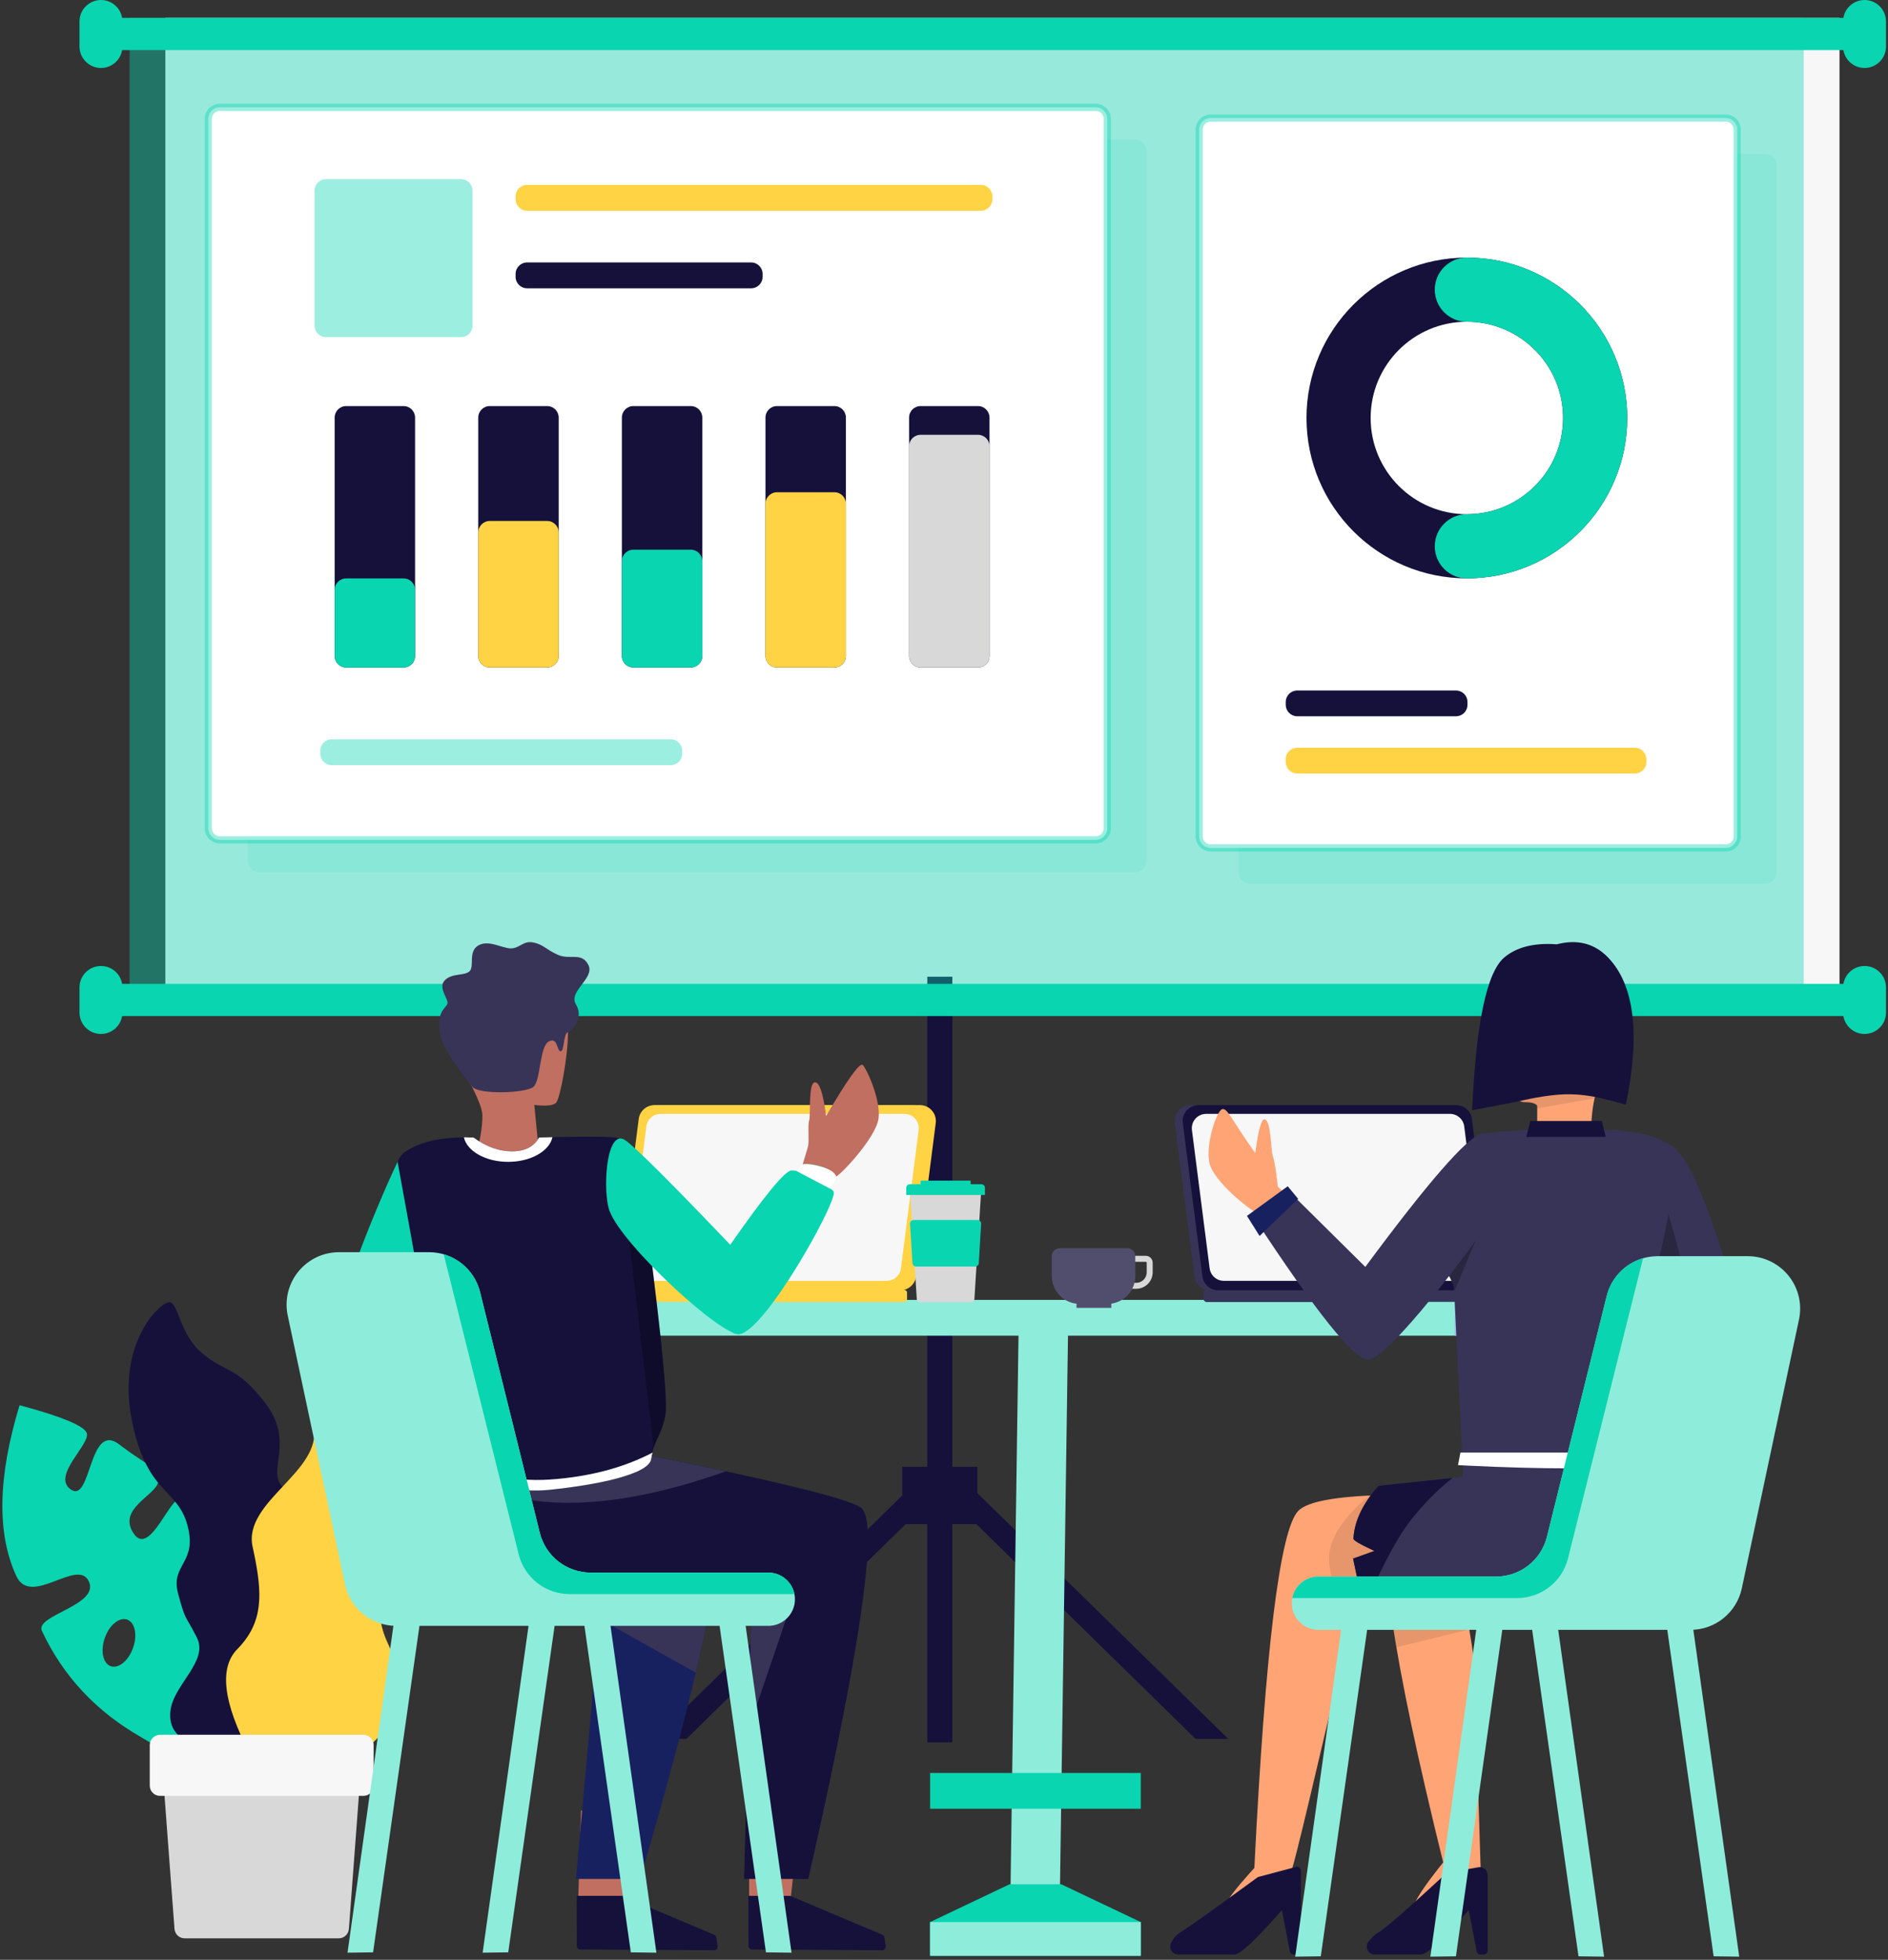 <?xml version="1.0" encoding="UTF-8"?>
<svg width="475px" height="493px" viewBox="0 0 475 493" version="1.1" xmlns="http://www.w3.org/2000/svg" xmlns:xlink="http://www.w3.org/1999/xlink">
    <rect x="0" y="0" width="475" height="493" fill="#333333" stroke="none"/>
    <!-- Generator: Sketch 63.1 (92452) - https://sketch.com -->
    <title>Meeting</title>
    <desc>Created with Sketch.</desc>
    <g id="Page-1" stroke="none" stroke-width="1" fill="none" fill-rule="evenodd">
        <g id="Meeting">
            <g id="Group-44" transform="translate(20, 0)">
                <polygon id="Rectangle" fill="#F7F7F7" fill-rule="nonzero" points="21.6 4.5 394.138 4.5 442.8 4.5 442.8 248.4 21.6 248.4"></polygon>
                <path d="M216.474,374.433 L280.806,437.433 L289.021,437.433 L219.126,368.967 L216.474,374.433 Z M217.021,374.433 L152.689,437.433 L144.474,437.433 L214.368,368.967 L217.021,374.433 Z" id="Shape" fill="#15113B" fill-rule="nonzero"></path>
                <polygon id="Rectangle" fill="#15113B" fill-rule="nonzero" points="213.3 245.7 219.6 245.7 219.6 438.3 213.3 438.3"></polygon>
                <polygon id="Rectangle" fill-opacity="0.402" fill="#09D5B0" fill-rule="nonzero" points="12.6 4.5 433.8 4.5 433.8 248.4 12.6 248.4"></polygon>
                <g id="Group-51" transform="translate(281.7, 29.7)">
                    <g id="Group-37">
                        <path d="M12.78,9 L142.38,9 C143.971,9 145.26,10.289 145.26,11.88 L145.26,189.72 C145.26,191.311 143.971,192.6 142.38,192.6 L12.78,192.6 C11.189,192.6 9.9,191.311 9.9,189.72 L9.9,11.88 C9.9,10.289 11.189,9 12.78,9 Z" id="Rectangle" fill-opacity="0.101" fill="#09D5B0" fill-rule="nonzero"></path>
                        <path d="M2.88,0 L132.48,0 C134.071,0 135.36,1.289 135.36,2.88 L135.36,180.72 C135.36,182.311 134.071,183.6 132.48,183.6 L2.88,183.6 C1.289,183.6 0,182.311 0,180.72 L0,2.88 C0,1.289 1.289,0 2.88,0 Z" id="Rectangle" stroke-opacity="0.402" stroke="#09D5B0" stroke-width="1.8" fill="#FFFFFF" fill-rule="nonzero"></path>
                        <g id="Group-4" transform="translate(27, 35.1)">
                            <path d="M40.346,80.691 C62.628,80.691 80.691,62.628 80.691,40.346 C80.691,18.063 62.628,0 40.346,0 C18.063,0 0,18.063 0,40.346 C0,62.628 18.063,80.691 40.346,80.691 Z M40.346,64.553 C26.976,64.553 16.138,53.715 16.138,40.346 C16.138,26.976 26.976,16.138 40.346,16.138 C53.715,16.138 64.553,26.976 64.553,40.346 C64.553,53.715 53.715,64.553 40.346,64.553 Z" id="Oval" fill="#15113B"></path>
                            <path d="M40.346,80.691 C62.628,80.691 80.691,62.628 80.691,40.346 C80.691,18.063 62.628,0 40.346,0 C35.889,0 32.276,3.613 32.276,8.069 C32.276,12.526 35.889,16.138 40.346,16.138 C53.715,16.138 64.553,26.976 64.553,40.346 C64.553,53.563 53.96,64.306 40.8,64.549 L40.346,64.553 C35.889,64.553 32.276,68.166 32.276,72.622 C32.276,77.079 35.889,80.691 40.346,80.691 Z" id="Path" fill="#09D5B0"></path>
                        </g>
                        <path d="M24.66,158.4 L109.62,158.4 C111.211,158.4 112.5,159.689 112.5,161.28 L112.5,162 C112.5,163.591 111.211,164.88 109.62,164.88 L24.66,164.88 C23.069,164.88 21.78,163.591 21.78,162 L21.78,161.28 C21.78,159.689 23.069,158.4 24.66,158.4 Z" id="Rectangle" fill="#FFD343"></path>
                        <path d="M24.66,144 L64.62,144 C66.211,144 67.5,145.289 67.5,146.88 L67.5,147.6 C67.5,149.191 66.211,150.48 64.62,150.48 L24.66,150.48 C23.069,150.48 21.78,149.191 21.78,147.6 L21.78,146.88 C21.78,145.289 23.069,144 24.66,144 Z" id="Rectangle" fill="#15113B"></path>
                    </g>
                </g>
                <g id="Group-51" transform="translate(32.4, 27)">
                    <g id="Group-37" transform="translate(29.627, 20.233)" fill-rule="nonzero">
                        <path d="M7.949,57.086 L22.401,57.086 C23.997,57.086 25.291,58.38 25.291,59.976 L25.291,119.953 C25.291,121.549 23.997,122.843 22.401,122.843 L7.949,122.843 C6.352,122.843 5.058,121.549 5.058,119.953 L5.058,59.976 C5.058,58.38 6.352,57.086 7.949,57.086 Z" id="Rectangle" fill="#FFE1F7"></path>
                        <path d="M44.079,57.086 L58.531,57.086 C60.128,57.086 61.422,58.38 61.422,59.976 L61.422,119.953 C61.422,121.549 60.128,122.843 58.531,122.843 L44.079,122.843 C42.483,122.843 41.189,121.549 41.189,119.953 L41.189,59.976 C41.189,58.38 42.483,57.086 44.079,57.086 Z" id="Rectangle" fill="#FFE1F7"></path>
                        <path d="M80.21,57.086 L94.662,57.086 C96.258,57.086 97.552,58.38 97.552,59.976 L97.552,119.953 C97.552,121.549 96.258,122.843 94.662,122.843 L80.21,122.843 C78.613,122.843 77.319,121.549 77.319,119.953 L77.319,59.976 C77.319,58.38 78.613,57.086 80.21,57.086 Z" id="Rectangle" fill="#FFE1F7"></path>
                        <path d="M116.34,57.086 L130.792,57.086 C132.388,57.086 133.683,58.38 133.683,59.976 L133.683,119.953 C133.683,121.549 132.388,122.843 130.792,122.843 L116.34,122.843 C114.744,122.843 113.449,121.549 113.449,119.953 L113.449,59.976 C113.449,58.38 114.744,57.086 116.34,57.086 Z" id="Rectangle" fill="#FFE1F7"></path>
                        <path d="M152.47,57.086 L166.922,57.086 C168.519,57.086 169.813,58.38 169.813,59.976 L169.813,119.953 C169.813,121.549 168.519,122.843 166.922,122.843 L152.47,122.843 C150.874,122.843 149.58,121.549 149.58,119.953 L149.58,59.976 C149.58,58.38 150.874,57.086 152.47,57.086 Z" id="Rectangle" fill="#FFE1F7"></path>
                        <path d="M7.949,100.443 L22.401,100.443 C23.997,100.443 25.291,101.737 25.291,103.333 L25.291,119.953 C25.291,121.549 23.997,122.843 22.401,122.843 L7.949,122.843 C6.352,122.843 5.058,121.549 5.058,119.953 L5.058,103.333 C5.058,101.737 6.352,100.443 7.949,100.443 Z" id="Rectangle" fill="#FC60D2"></path>
                        <path d="M44.079,85.99 L58.531,85.99 C60.128,85.99 61.422,87.284 61.422,88.881 L61.422,119.953 C61.422,121.549 60.128,122.843 58.531,122.843 L44.079,122.843 C42.483,122.843 41.189,121.549 41.189,119.953 L41.189,88.881 C41.189,87.284 42.483,85.99 44.079,85.99 Z" id="Rectangle" fill="#FC60D2"></path>
                        <path d="M80.21,93.216 L94.662,93.216 C96.258,93.216 97.552,94.511 97.552,96.107 L97.552,119.953 C97.552,121.549 96.258,122.843 94.662,122.843 L80.21,122.843 C78.613,122.843 77.319,121.549 77.319,119.953 L77.319,96.107 C77.319,94.511 78.613,93.216 80.21,93.216 Z" id="Rectangle" fill="#FC60D2"></path>
                        <path d="M116.34,78.764 L130.792,78.764 C132.388,78.764 133.683,80.058 133.683,81.655 L133.683,119.953 C133.683,121.549 132.388,122.843 130.792,122.843 L116.34,122.843 C114.744,122.843 113.449,121.549 113.449,119.953 L113.449,81.655 C113.449,80.058 114.744,78.764 116.34,78.764 Z" id="Rectangle" fill="#FC60D2"></path>
                        <path d="M152.47,64.312 L166.922,64.312 C168.519,64.312 169.813,65.606 169.813,67.203 L169.813,119.953 C169.813,121.549 168.519,122.843 166.922,122.843 L152.47,122.843 C150.874,122.843 149.58,121.549 149.58,119.953 L149.58,67.203 C149.58,65.606 150.874,64.312 152.47,64.312 Z" id="Rectangle" fill="#FC60D2"></path>
                        <path d="M53.473,1.445 L167.645,1.445 C169.241,1.445 170.536,2.739 170.536,4.336 L170.536,5.058 C170.536,6.655 169.241,7.949 167.645,7.949 L53.473,7.949 C51.877,7.949 50.583,6.655 50.583,5.058 L50.583,4.336 C50.583,2.739 51.877,1.445 53.473,1.445 Z" id="Rectangle" fill="#FC60D2"></path>
                        <path d="M53.473,20.956 L109.836,20.956 C111.433,20.956 112.727,22.25 112.727,23.846 L112.727,24.569 C112.727,26.165 111.433,27.459 109.836,27.459 L53.473,27.459 C51.877,27.459 50.583,26.165 50.583,24.569 L50.583,23.846 C50.583,22.25 51.877,20.956 53.473,20.956 Z" id="Rectangle" fill="#FFE1F7"></path>
                        <path d="M4.336,140.909 L89.603,140.909 C91.2,140.909 92.494,142.203 92.494,143.799 L92.494,144.522 C92.494,146.118 91.2,147.412 89.603,147.412 L4.336,147.412 C2.739,147.412 1.445,146.118 1.445,144.522 L1.445,143.799 C1.445,142.203 2.739,140.909 4.336,140.909 Z" id="Rectangle" fill="#FFE1F7"></path>
                        <path d="M2.89,0 L36.853,0 C38.449,0 39.743,1.294 39.743,2.89 L39.743,36.853 C39.743,38.449 38.449,39.743 36.853,39.743 L2.89,39.743 C1.294,39.743 0,38.449 0,36.853 L0,2.89 C0,1.294 1.294,0 2.89,0 Z" id="Rectangle" fill="#FFE1F7"></path>
                    </g>
                    <g id="Group-37">
                        <path d="M12.826,8.129 L233.222,8.129 C234.818,8.129 236.112,9.423 236.112,11.02 L236.112,189.504 C236.112,191.1 234.818,192.394 233.222,192.394 L12.826,192.394 C11.23,192.394 9.936,191.1 9.936,189.504 L9.936,11.02 C9.936,9.423 11.23,8.129 12.826,8.129 Z" id="Rectangle" fill-opacity="0.101" fill="#09D5B0" fill-rule="nonzero"></path>
                        <path d="M2.89,0 L223.286,0 C224.882,0 226.176,1.294 226.176,2.89 L226.176,181.375 C226.176,182.971 224.882,184.265 223.286,184.265 L2.89,184.265 C1.294,184.265 0,182.971 0,181.375 L0,2.89 C0,1.294 1.294,0 2.89,0 Z" id="Rectangle" stroke-opacity="0.402" stroke="#09D5B0" stroke-width="1.8" fill="#FFFFFF" fill-rule="nonzero"></path>
                        <g id="Group-11" transform="translate(31.795, 75.151)">
                            <path d="M2.89,7.10542736e-15 L17.343,7.10542736e-15 C18.939,7.10542736e-15 20.233,1.294 20.233,2.89 L20.233,62.867 C20.233,64.463 18.939,65.757 17.343,65.757 L2.89,65.757 C1.294,65.757 1.08357767e-13,64.463 1.08357767e-13,62.867 L1.08357767e-13,2.89 C1.08357767e-13,1.294 1.294,7.10542736e-15 2.89,7.10542736e-15 Z" id="Rectangle" fill="#15113B"></path>
                            <path d="M39.021,7.10542736e-15 L53.473,7.10542736e-15 C55.069,7.10542736e-15 56.363,1.294 56.363,2.89 L56.363,62.867 C56.363,64.463 55.069,65.757 53.473,65.757 L39.021,65.757 C37.424,65.757 36.13,64.463 36.13,62.867 L36.13,2.89 C36.13,1.294 37.424,7.10542736e-15 39.021,7.10542736e-15 Z" id="Rectangle" fill="#15113B"></path>
                            <path d="M75.151,7.10542736e-15 L89.603,7.10542736e-15 C91.2,7.10542736e-15 92.494,1.294 92.494,2.89 L92.494,62.867 C92.494,64.463 91.2,65.757 89.603,65.757 L75.151,65.757 C73.555,65.757 72.261,64.463 72.261,62.867 L72.261,2.89 C72.261,1.294 73.555,7.10542736e-15 75.151,7.10542736e-15 Z" id="Rectangle" fill="#15113B"></path>
                            <path d="M111.282,7.10542736e-15 L125.734,7.10542736e-15 C127.33,7.10542736e-15 128.624,1.294 128.624,2.89 L128.624,62.867 C128.624,64.463 127.33,65.757 125.734,65.757 L111.282,65.757 C109.685,65.757 108.391,64.463 108.391,62.867 L108.391,2.89 C108.391,1.294 109.685,7.10542736e-15 111.282,7.10542736e-15 Z" id="Rectangle" fill="#15113B"></path>
                            <path d="M147.412,7.10542736e-15 L161.864,7.10542736e-15 C163.461,7.10542736e-15 164.755,1.294 164.755,2.89 L164.755,62.867 C164.755,64.463 163.461,65.757 161.864,65.757 L147.412,65.757 C145.816,65.757 144.522,64.463 144.522,62.867 L144.522,2.89 C144.522,1.294 145.816,7.10542736e-15 147.412,7.10542736e-15 Z" id="Rectangle" fill="#15113B"></path>
                            <path d="M2.89,43.356 L17.343,43.356 C18.939,43.356 20.233,44.651 20.233,46.247 L20.233,62.867 C20.233,64.463 18.939,65.757 17.343,65.757 L2.89,65.757 C1.294,65.757 1.08357767e-13,64.463 1.08357767e-13,62.867 L1.08357767e-13,46.247 C1.08357767e-13,44.651 1.294,43.356 2.89,43.356 Z" id="Rectangle" fill="#09D5B0"></path>
                            <path d="M39.021,28.904 L53.473,28.904 C55.069,28.904 56.363,30.198 56.363,31.795 L56.363,62.867 C56.363,64.463 55.069,65.757 53.473,65.757 L39.021,65.757 C37.424,65.757 36.13,64.463 36.13,62.867 L36.13,31.795 C36.13,30.198 37.424,28.904 39.021,28.904 Z" id="Rectangle" fill="#FFD343" fill-rule="nonzero"></path>
                            <path d="M75.151,36.13 L89.603,36.13 C91.2,36.13 92.494,37.424 92.494,39.021 L92.494,62.867 C92.494,64.463 91.2,65.757 89.603,65.757 L75.151,65.757 C73.555,65.757 72.261,64.463 72.261,62.867 L72.261,39.021 C72.261,37.424 73.555,36.13 75.151,36.13 Z" id="Rectangle" fill="#09D5B0"></path>
                            <path d="M111.282,21.678 L125.734,21.678 C127.33,21.678 128.624,22.972 128.624,24.569 L128.624,62.867 C128.624,64.463 127.33,65.757 125.734,65.757 L111.282,65.757 C109.685,65.757 108.391,64.463 108.391,62.867 L108.391,24.569 C108.391,22.972 109.685,21.678 111.282,21.678 Z" id="Rectangle" fill="#FFD343" fill-rule="nonzero"></path>
                            <path d="M147.412,7.226 L161.864,7.226 C163.461,7.226 164.755,8.52 164.755,10.117 L164.755,62.867 C164.755,64.463 163.461,65.757 161.864,65.757 L147.412,65.757 C145.816,65.757 144.522,64.463 144.522,62.867 L144.522,10.117 C144.522,8.52 145.816,7.226 147.412,7.226 Z" id="Rectangle" fill="#D8D8D8" fill-rule="nonzero"></path>
                        </g>
                        <path d="M80.21,19.51 L194.382,19.51 C195.978,19.51 197.272,20.805 197.272,22.401 L197.272,23.123 C197.272,24.72 195.978,26.014 194.382,26.014 L80.21,26.014 C78.613,26.014 77.319,24.72 77.319,23.123 L77.319,22.401 C77.319,20.805 78.613,19.51 80.21,19.51 Z" id="Rectangle" fill="#FFD343"></path>
                        <path d="M80.21,39.021 L136.573,39.021 C138.169,39.021 139.463,40.315 139.463,41.911 L139.463,42.634 C139.463,44.23 138.169,45.524 136.573,45.524 L80.21,45.524 C78.613,45.524 77.319,44.23 77.319,42.634 L77.319,41.911 C77.319,40.315 78.613,39.021 80.21,39.021 Z" id="Rectangle" fill="#15113B"></path>
                        <path d="M31.072,158.974 L116.34,158.974 C117.936,158.974 119.23,160.268 119.23,161.864 L119.23,162.587 C119.23,164.183 117.936,165.477 116.34,165.477 L31.072,165.477 C29.476,165.477 28.182,164.183 28.182,162.587 L28.182,161.864 C28.182,160.268 29.476,158.974 31.072,158.974 Z" id="Rectangle" fill-opacity="0.402" fill="#09D5B0" fill-rule="nonzero"></path>
                        <path d="M29.627,18.065 L63.59,18.065 C65.186,18.065 66.48,19.359 66.48,20.956 L66.48,54.918 C66.48,56.515 65.186,57.809 63.59,57.809 L29.627,57.809 C28.031,57.809 26.737,56.515 26.737,54.918 L26.737,20.956 C26.737,19.359 28.031,18.065 29.627,18.065 Z" id="Rectangle" fill-opacity="0.402" fill="#09D5B0" fill-rule="nonzero"></path>
                    </g>
                </g>
                <polygon id="Rectangle" fill="#15113B" fill-rule="nonzero" points="207 369 225.9 369 225.9 383.4 207 383.4"></polygon>
                <path d="M9.9,4.5 L443.7,4.5 C445.688,4.5 447.3,6.112 447.3,8.1 L447.3,9 C447.3,10.988 445.688,12.6 443.7,12.6 L9.9,12.6 C7.912,12.6 6.3,10.988 6.3,9 L6.3,8.1 C6.3,6.112 7.912,4.5 9.9,4.5 Z" id="Rectangle" fill="#09D5B0" fill-rule="nonzero"></path>
                <path d="M5.4,0 C8.382,0 10.8,2.418 10.8,5.4 L10.8,11.7 C10.8,14.682 8.382,17.1 5.4,17.1 C2.418,17.1 0,14.682 0,11.7 L0,5.4 C0,2.418 2.418,0 5.4,0 Z" id="Rectangle" fill="#09D5B0" fill-rule="nonzero"></path>
                <path d="M9.9,247.5 L443.7,247.5 C445.688,247.5 447.3,249.112 447.3,251.1 L447.3,252 C447.3,253.988 445.688,255.6 443.7,255.6 L9.9,255.6 C7.912,255.6 6.3,253.988 6.3,252 L6.3,251.1 C6.3,249.112 7.912,247.5 9.9,247.5 Z" id="Rectangle" fill="#09D5B0" fill-rule="nonzero"></path>
                <path d="M449.1,0 C452.082,0 454.5,2.418 454.5,5.4 L454.5,11.7 C454.5,14.682 452.082,17.1 449.1,17.1 C446.118,17.1 443.7,14.682 443.7,11.7 L443.7,5.4 C443.7,2.418 446.118,0 449.1,0 Z" id="Rectangle" fill="#09D5B0" fill-rule="nonzero"></path>
                <path d="M5.4,243 C8.382,243 10.8,245.418 10.8,248.4 L10.8,254.7 C10.8,257.682 8.382,260.1 5.4,260.1 C2.418,260.1 0,257.682 0,254.7 L0,248.4 C0,245.418 2.418,243 5.4,243 Z" id="Rectangle" fill="#09D5B0" fill-rule="nonzero"></path>
                <path d="M449.1,243 C452.082,243 454.5,245.418 454.5,248.4 L454.5,254.7 C454.5,257.682 452.082,260.1 449.1,260.1 C446.118,260.1 443.7,257.682 443.7,254.7 L443.7,248.4 C443.7,245.418 446.118,243 449.1,243 Z" id="Rectangle" fill="#09D5B0" fill-rule="nonzero"></path>
            </g>
            <g id="Group-20" transform="translate(55.5, 408) scale(-1, 1) translate(-55.5, -408) translate(0, 327)" fill-rule="nonzero">
                <g id="Group-54" transform="translate(55.4, 61) scale(-1, 1) translate(-55.4, -61) translate(0.4, 0)">
                    <path d="M64.726,99.009 L50.881,119.532 L34.929,110.013 C23.566,103.528 15.236,94.606 9.94,83.249 C8.112,79.327 24.555,76.817 21.75,70.802 C18.946,64.788 7.187,77.344 3.533,69.508 C-1.432,58.861 -1.168,44.522 4.324,26.49 L5.348,26.768 C15.094,29.434 20.374,31.641 21.19,33.39 C22.456,36.104 12.124,44.311 17.282,47.73 C22.44,51.148 21.704,30.426 29.421,36.368 L30.141,36.916 C37.31,42.309 39.892,42.336 39.229,45.745 C38.545,49.265 28.862,52.484 33.008,58.735 C37.155,64.986 42.489,48.371 45.172,50.091 C46.96,51.239 53.478,67.544 64.726,99.009 Z M31.74,80.576 C29.904,79.559 27.334,81.288 26,84.438 C24.666,87.587 25.073,90.965 26.909,91.981 C28.745,92.998 31.314,91.269 32.648,88.119 C33.982,84.97 33.575,81.593 31.74,80.576 Z" id="Shape" fill="#09D5B0"></path>
                    <path d="M49.252,112.179 C44.094,110.654 41.769,107.711 42.278,103.347 C43.042,96.802 51.913,90.894 48.954,84.994 L48.637,84.37 C46.002,79.234 46.062,80.887 44.192,73.798 C42.251,66.436 49.144,66.281 46.56,56.695 C43.976,47.11 36.126,49.015 32.475,29.769 C28.824,10.523 40.032,0.058 42.209,0.601 C44.387,1.144 44.551,8.652 50.383,13.523 C56.216,18.394 59.016,16.641 66.162,25.974 C73.309,35.307 67.137,42.175 69.899,46.289 C72.515,50.187 76.136,52.885 79.085,56.134 L79.57,56.681 C82.598,60.18 94.317,58.192 90.588,75.654 C89.79,79.395 69.041,90.213 79.543,96.044 L79.871,96.219 C87.038,99.905 89.776,108.333 88.083,121.503 L49.252,112.179 Z" id="Path-89" fill="#15113B"></path>
                    <path d="M89.85,114.097 C99.82,107.043 102.297,98.033 97.28,87.067 L97.1,86.679 C89.218,69.966 106.707,69.668 104.44,58.98 L104.305,58.363 C102.257,49.276 99.313,47.853 107.221,34.997 C115.304,21.855 95.939,6.536 95.939,6.536 L93.675,8.223 C88.157,12.382 76.555,21.889 78.221,31.415 L78.286,31.755 C80.648,43.095 60.47,50.698 62.95,62.08 L63.254,63.502 C65.432,73.93 65.685,80.932 59.373,87.576 L59.086,87.873 C54.488,92.56 55.537,101.296 62.232,114.08 L89.85,114.097 Z" id="Path-5" fill="#FFD343"></path>
                </g>
                <g id="Group-2" transform="translate(17, 109.4)">
                    <g id="Group-35">
                        <g id="Group-34">
                            <path d="M2.56,0 L53.76,0 L50.098,48.831 C49.997,50.167 48.884,51.2 47.545,51.2 L8.775,51.2 C7.436,51.2 6.323,50.167 6.222,48.831 L2.56,0 Z" id="Rectangle" fill="#D8D8D8"></path>
                            <path d="M2.56,0 L53.76,0 C55.174,0 56.32,1.146 56.32,2.56 L56.32,12.8 C56.32,14.214 55.174,15.36 53.76,15.36 L2.56,15.36 C1.146,15.36 0,14.214 0,12.8 L0,2.56 C0,1.146 1.146,0 2.56,0 Z" id="Rectangle" fill="#F7F7F7"></path>
                        </g>
                    </g>
                </g>
            </g>
            <g id="Group-20" transform="translate(76, 327)" fill-rule="nonzero">
                <g transform="translate(158, 7)">
                    <polygon id="Path-25" fill="#8EECDB" points="22.275 0 20 157.421 32.435 157.335 34.71 0.914"></polygon>
                    <polygon id="Rectangle" fill="#09D5B0" points="0 112 53 112 53 121 0 121"></polygon>
                    <polygon id="Rectangle" fill="#09D5B0" points="20 140 33 140 53 149.507 53 158 4.54747351e-13 158 4.54747351e-13 149.507"></polygon>
                    <polygon id="Rectangle" fill="#8EECDB" points="53 149.507 53 158 0 158 0 149.507"></polygon>
                </g>
                <polygon id="Rectangle" fill="#8EECDB" points="0 0 343 0 343 9 0 9"></polygon>
                <polygon id="Rectangle" fill="#A1B2F2" points="290 0 343 0 343 9 290 9"></polygon>
            </g>
            <g id="Group-66" transform="translate(72, 237)">
                <g id="Group-22" transform="translate(223, 41)" fill-rule="nonzero">
                    <path d="M8.636,46.449 L107.78,46.449 C108.239,46.449 108.61,46.82 108.61,47.278 L108.61,48.665 C108.61,49.123 108.239,49.494 107.78,49.494 L8.636,49.494 C8.177,49.494 7.806,49.123 7.806,48.665 L7.806,47.278 C7.806,46.82 8.177,46.449 8.636,46.449 Z" id="Rectangle" fill="#383458"></path>
                    <path d="M8.626,46.449 L46.78,46.449 C47.239,46.449 47.61,46.82 47.61,47.278 L47.61,48.665 C47.61,49.123 47.239,49.494 46.78,49.494 L8.626,49.494 C8.168,49.494 7.797,49.123 7.797,48.665 L7.797,47.278 C7.797,46.82 8.168,46.449 8.626,46.449 Z" id="Rectangle" fill="#383458"></path>
                    <path d="M4.546,0 L70.727,0 C72.739,0 74.438,1.495 74.694,3.491 L79.641,42.073 C79.922,44.264 78.373,46.268 76.182,46.549 C76.013,46.571 75.843,46.581 75.673,46.581 L9.492,46.581 C7.479,46.581 5.78,45.086 5.524,43.09 L0.578,4.509 C0.297,2.317 1.846,0.313 4.037,0.032 C4.206,0.011 4.375,0 4.546,0 Z" id="Rectangle" fill="#383458"></path>
                    <path d="M6.546,0 L71.338,0 C73.351,0 75.05,1.495 75.306,3.491 L80.252,42.073 C80.533,44.264 78.984,46.268 76.793,46.549 C76.624,46.571 76.454,46.581 76.284,46.581 L11.492,46.581 C9.479,46.581 7.78,45.086 7.524,43.09 L2.578,4.509 C2.297,2.317 3.846,0.313 6.037,0.032 C6.206,0.011 6.375,0 6.546,0 Z" id="Rectangle" fill="#15113B"></path>
                    <path d="M8.446,2.203 L69.809,2.203 C71.62,2.203 73.15,3.549 73.38,5.346 L77.836,40.146 C78.089,42.118 76.695,43.922 74.723,44.174 C74.571,44.194 74.418,44.203 74.266,44.203 L12.903,44.203 C11.092,44.203 9.562,42.857 9.332,41.061 L4.876,6.261 C4.623,4.289 6.017,2.485 7.989,2.233 C8.141,2.213 8.294,2.203 8.446,2.203 Z" id="Rectangle" fill="#F7F7F7"></path>
                </g>
                <g id="Group-22" transform="translate(109.5, 66) scale(-1, 1) translate(-109.5, -66) translate(55, 41)" fill-rule="nonzero">
                    <path d="M8.636,46.449 L107.78,46.449 C108.239,46.449 108.61,46.82 108.61,47.278 L108.61,48.665 C108.61,49.123 108.239,49.494 107.78,49.494 L8.636,49.494 C8.177,49.494 7.806,49.123 7.806,48.665 L7.806,47.278 C7.806,46.82 8.177,46.449 8.636,46.449 Z" id="Rectangle" fill="#FFD343"></path>
                    <path d="M8.626,46.449 L46.78,46.449 C47.239,46.449 47.61,46.82 47.61,47.278 L47.61,48.665 C47.61,49.123 47.239,49.494 46.78,49.494 L8.626,49.494 C8.168,49.494 7.797,49.123 7.797,48.665 L7.797,47.278 C7.797,46.82 8.168,46.449 8.626,46.449 Z" id="Rectangle" fill="#FFD343"></path>
                    <path d="M4.546,0 L70.727,0 C72.739,0 74.438,1.495 74.694,3.491 L79.641,42.073 C79.922,44.264 78.373,46.268 76.182,46.549 C76.013,46.571 75.843,46.581 75.673,46.581 L9.492,46.581 C7.479,46.581 5.78,45.086 5.524,43.09 L0.578,4.509 C0.297,2.317 1.846,0.313 4.037,0.032 C4.206,0.011 4.375,0 4.546,0 Z" id="Rectangle" fill="#FFD343"></path>
                    <path d="M6.546,0 L71.338,0 C73.351,0 75.05,1.495 75.306,3.491 L80.252,42.073 C80.533,44.264 78.984,46.268 76.793,46.549 C76.624,46.571 76.454,46.581 76.284,46.581 L11.492,46.581 C9.479,46.581 7.78,45.086 7.524,43.09 L2.578,4.509 C2.297,2.317 3.846,0.313 6.037,0.032 C6.206,0.011 6.375,0 6.546,0 Z" id="Rectangle" fill="#FFD343"></path>
                    <path d="M8.446,2.203 L69.809,2.203 C71.62,2.203 73.15,3.549 73.38,5.346 L77.836,40.146 C78.089,42.118 76.695,43.922 74.723,44.174 C74.571,44.194 74.418,44.203 74.266,44.203 L12.903,44.203 C11.092,44.203 9.562,42.857 9.332,41.061 L4.876,6.261 C4.623,4.289 6.017,2.485 7.989,2.233 C8.141,2.213 8.294,2.203 8.446,2.203 Z" id="Rectangle" fill="#F7F7F7"></path>
                </g>
                <g id="Group-13" transform="translate(293, 129) scale(-1, 1) translate(-293, -129) translate(217, 0)">
                    <g id="Group-12" transform="translate(65.942, 233.407)"></g>
                    <g id="Group-24" transform="translate(0, 50)" fill-rule="nonzero">
                        <path d="M24.338,28.187 C18.391,41.996 15.744,48.9 16.398,48.9 C17.052,48.9 21.017,50.19 28.293,52.77 L28.293,62.704 C13.502,62.304 5.076,60.901 3.016,58.497 C-0.075,54.891 -0.84,51.406 4.016,38.473 C8.871,25.54 14.153,5.646 20.278,1.373 C26.404,-2.9 27.045,3.807 26.725,7.787 C26.511,10.44 25.715,17.24 24.338,28.187 Z" id="Path-82" fill="#383458"></path>
                        <path d="M21.5,17.5 L24.447,27.324 L24.338,28.187 L24.338,28.187 L22.747,31.902 C17.984,43.087 15.861,48.752 16.376,48.897 L16.49,48.906 C17.368,49.003 21.302,50.291 28.293,52.77 L28.293,54.197 L12.012,51.259 L21.5,17.5 Z" id="Path" fill-opacity="0.27" fill="#000000"></path>
                        <polygon id="Path-83" fill="#182160" points="24.221 50.913 23.213 64.366 29.625 64.366 28.293 50.913"></polygon>
                    </g>
                    <path d="M21.239,51.209 C26.948,44.221 67.01,47.735 67.904,48.282 C73.569,59.962 76.819,68.739 77.655,74.614 C78.909,83.427 76.5,82.178 75.177,86.972 L72.871,134.547 L67.186,134.547 C38.7,135.986 24.457,136.31 24.457,135.519 L24.474,135.389 C24.828,133.295 28.739,105.203 28.606,100.546 C28.474,95.89 15.942,57.694 21.239,51.209 Z" id="Path" fill="#383458" fill-rule="nonzero"></path>
                    <path d="M77.655,74.614 C77.885,76.228 77.991,77.839 78.005,79.424 L74.942,87.546 L66.002,65.958 L75.096,65.023 C76.43,68.797 77.282,71.994 77.655,74.614 Z" id="Path" fill-opacity="0.27" fill="#000000" fill-rule="nonzero"></path>
                    <g id="Group-21" transform="translate(64, 42)">
                        <path d="M61.155,25.843 L61.197,25.831 C62.192,25.635 71.688,18.273 72.718,13.543 C73.749,8.813 70.896,0.45 69.536,0.037 C68.177,-0.377 67.175,2.688 61.197,11.055 L61.041,9.937 C60.332,5.023 59.626,2.566 58.924,2.566 C57.186,2.566 57.281,10.324 56.798,11.767 L56.767,11.849 C56.422,12.648 55.999,15.209 55.498,19.534 L50.319,24.123 L56.447,30.67 L57.166,29.851 C59.389,27.334 60.719,25.998 61.155,25.843 L61.155,25.843 Z" id="Path" fill="#FFA475"></path>
                        <path d="M3.332,29.5 C5.802,33.654 27.604,63 32.838,63 C36.327,63 45.835,51.167 61.363,27.5 L53.191,20.211 L33.5,39.698 C17.802,18.487 8.083,7.319 4.345,6.194 C-1.262,4.506 0.862,25.346 3.332,29.5 Z" id="Path-80" fill="#383458" fill-rule="nonzero"></path>
                        <polygon id="Path-81" fill="#182160" fill-rule="nonzero" points="50.393 22.585 60.104 31.921 63.275 26.863 53.02 19.41"></polygon>
                    </g>
                    <g id="Group-31" transform="translate(18.934, 131.407)">
                        <path d="M71.425,14.501 C76.041,19.27 71.89,47.8 58.974,100.089 L60.084,101.481 C66.397,109.493 68.231,113.499 65.585,113.499 C62.79,113.499 57.448,109.475 49.56,101.428 L49.957,88.885 C50.326,76.574 50.524,67.499 50.55,61.661 L50.554,60.347 C50.554,52.926 51.624,44.409 53.765,34.797 L51.574,35.187 C28.234,39.258 13.815,39.128 8.317,34.797 C2.649,30.333 2.649,19.931 8.317,3.593 L10.545,3.745 C46.608,6.242 66.902,9.827 71.425,14.501 Z" id="Path-38" fill="#FFA475"></path>
                        <path d="M70.747,45.973 L52.419,41.471 C52.674,40.051 52.955,38.605 53.262,37.133 L72.694,32.234 L72.537,33.654 C72.122,37.267 71.526,41.373 70.747,45.973 Z" id="Path" fill-opacity="0.096" fill="#000000" fill-rule="nonzero"></path>
                        <path d="M95.435,11.657 C100.05,16.426 103.734,46.374 106.486,101.499 L107.649,102.779 C114.36,110.249 116.244,113.985 113.3,113.985 C108.639,113.985 98.396,104.472 97.435,102.936 C96.474,101.4 89.931,72.482 84.766,51.116 C83.835,47.268 83.457,42.031 83.631,35.405 L81.114,35.746 C54.306,39.321 38.046,39.565 32.333,36.479 C26.444,33.297 22.355,24.452 20.066,9.943 L24.117,9.628 C67.185,6.354 90.958,7.031 95.435,11.657 Z" id="Path-38" fill="#FFA475"></path>
                        <path d="M77.522,7.804 L77.651,7.912 C84.854,13.95 88.186,19.563 87.647,24.75 C87.156,29.488 85.576,33.495 83.608,36.488 C83.614,36.131 83.622,35.77 83.631,35.405 L81.027,35.758 C79.313,35.986 77.641,36.201 76.013,36.402 C76.244,36.054 76.493,35.691 76.762,35.313 L77.038,34.93 L69.749,7.601 C72.565,7.623 75.156,7.69 77.522,7.804 Z" id="Path" fill-opacity="0.096" fill="#000000" fill-rule="nonzero"></path>
                        <path d="M47.784,103.288 L47.784,122.26 C47.784,122.812 48.231,123.26 48.784,123.26 L49.586,123.26 C50.065,123.26 50.477,122.919 50.568,122.448 L52.553,112.084 L53.865,113.572 C59.608,120.031 63.153,123.26 64.5,123.26 L76.204,123.26 L76.204,123.26 C77.309,123.26 78.204,122.364 78.204,121.26 C78.204,120.805 78.049,120.363 77.764,120.008 C76.981,119.033 76.171,118.273 75.335,117.73 L74.885,117.453 C73.018,116.259 67.559,111.477 58.508,103.107 C58.225,102.846 57.873,102.672 57.494,102.605 L50.128,101.318 C49.04,101.128 48.004,101.856 47.814,102.944 C47.794,103.058 47.784,103.173 47.784,103.288 Z" id="Path-49" fill="#15113B"></path>
                        <path d="M94.784,102.208 L94.784,122.26 C94.784,122.812 95.231,123.26 95.784,123.26 L96.586,123.26 C97.065,123.26 97.477,122.919 97.568,122.448 L99.553,112.084 L100.865,113.572 C106.608,120.031 110.153,123.26 111.5,123.26 L125.667,123.26 L125.667,123.26 C126.772,123.26 127.667,122.364 127.667,121.26 C127.667,120.96 127.6,120.664 127.47,120.393 C126.928,119.265 126.198,118.4 125.281,117.799 L124.595,117.375 C122.37,115.956 116.085,111.461 105.742,103.889 C105.641,103.815 105.528,103.761 105.408,103.729 L96.04,101.242 C95.507,101.1 94.959,101.418 94.817,101.952 C94.795,102.036 94.784,102.122 94.784,102.208 Z" id="Path-49" fill="#15113B"></path>
                        <path d="M6.037,3.55271368e-14 C4.509,2.673 3.508,4.506 3.033,5.498 C2.854,5.873 2.693,6.226 2.551,6.557 C0.494,11.337 -1.42108547e-14,13.561 -1.42108547e-14,20.499 C-1.42108547e-14,40.292 25.785,45.49 77.354,36.093 C78.894,33.86 80.044,31.04 80.802,27.634 C81.559,24.227 81.803,22.893 81.532,23.631 L76.262,21.736 C79.813,20.11 81.577,19.08 81.554,18.647 C81.322,14.263 79.212,9.827 75.225,5.338 L54.217,3.123 L53.642,3.55271368e-14 L6.037,3.55271368e-14 Z" id="Path-48" fill="#383458" fill-rule="nonzero"></path>
                        <path d="M56.623,3.376 L75.225,5.338 C79.212,9.827 81.322,14.263 81.554,18.647 C81.575,19.041 80.119,19.928 77.186,21.307 L76.262,21.736 L81.532,23.631 L81.59,23.487 C81.757,23.137 81.494,24.519 80.802,27.634 C80.201,30.333 79.355,32.663 78.263,34.626 L77.692,33.328 C73.619,24.149 70.049,17.645 66.98,13.814 C63.858,9.917 60.616,6.606 57.255,3.88 L56.623,3.376 Z" id="Path" fill="#15113B" fill-rule="nonzero"></path>
                    </g>
                    <path d="M25.971,128.407 L73.576,128.407 L74.182,131.559 L74.182,131.559 L71.434,131.699 C62.352,132.145 54.021,132.368 46.44,132.368 C38.823,132.368 31.384,132.143 24.125,131.693 L24.658,130.728 C24.85,130.385 25.055,130.02 25.274,129.633 L25.971,128.407 Z" id="Path" fill="#FFFFFF"></path>
                    <g id="Group-23" transform="translate(30, 0)">
                        <path d="M33.641,7.368 C36.332,12.499 34.364,40.258 27.421,40.258 C25.694,40.258 24.639,40.559 24.255,41.161 L24.255,47.634 L10.697,47.634 C10.66,44.264 10.311,41.234 9.651,38.543 C8.66,34.507 2.251,16.907 6.889,8.319 C11.528,-0.27 30.951,2.237 33.641,7.368 Z" id="Path-46" fill="#FFA475"></path>
                        <path d="M27.421,40.258 C25.694,40.258 24.639,40.559 24.255,41.161 L24.255,41.816 L9.82,39.29 C9.766,39.033 9.71,38.784 9.651,38.543 L9.557,38.18 C9.504,37.983 9.443,37.764 9.375,37.525 L31.837,35.505 C30.698,38.378 29.228,40.258 27.421,40.258 Z" id="Path" fill-opacity="0.096" fill="#000000" fill-rule="nonzero"></path>
                        <path d="M1.939,40.879 C5.19,39.994 7.4,39.421 8.568,39.161 C10.89,38.645 13.643,38.267 16.479,38.267 C18.907,38.267 22.758,38.645 28.011,39.829 C29.862,40.246 34.066,41.066 40.625,42.289 C39.655,20.352 36.949,7.531 32.506,3.826 C29.39,1.227 25.003,0.134 19.348,0.548 C14.164,-0.783 9.87,0.31 6.468,3.826 C-0.205,10.722 -1.715,23.073 1.939,40.879 Z" id="Path-75" fill="#15113B" fill-rule="nonzero"></path>
                    </g>
                    <polygon id="Rectangle" fill="#15113B" fill-rule="nonzero" points="38 45 56 45 57 49 37 49"></polygon>
                </g>
                <g id="Group" transform="translate(80.5, 127) scale(-1, 1) translate(-80.5, -127) translate(10, 0)">
                    <g id="Group-17" transform="translate(74.7, 0)">
                        <path d="M13.876,40.954 L12.553,54.463 L28.812,54.463 C27.558,50.268 26.931,46.664 26.931,43.651 C26.931,39.131 35.098,28.376 35.098,20.425 C35.098,12.474 27.489,3.088 17.242,7.072 C6.995,11.057 5.4,16.846 5.4,22.73 C5.4,28.614 7.362,39.373 8.413,40.421 C9.114,41.119 10.935,41.297 13.876,40.954 Z" id="Path" fill="#C16F60"></path>
                        <path d="M29.447,36.407 C27.813,38.412 15.945,38.015 14.091,36.407 C12.237,34.799 12.591,26.351 10.275,25.022 C7.959,23.693 8.243,27.45 7.249,27.45 C6.256,27.45 6.645,23.138 5.406,22.622 C4.168,22.105 1.39,18.978 3.398,15.666 C5.406,12.355 -1.425,9.091 0.274,5.74 C1.973,2.389 4.846,4.572 7.959,3.188 C11.073,1.805 11.495,0.633 14.091,0.092 C16.687,-0.449 17.538,1.573 19.774,1.573 C22.01,1.573 25.432,-0.714 28.013,0.871 C30.594,2.456 28.859,6.1 30.175,7.328 C31.492,8.555 34.62,7.713 36.436,9.642 C38.253,11.571 35.148,14.563 35.792,15.666 C36.436,16.769 37.8,17.333 37.8,20.691 C37.8,24.048 36.89,25.269 35.792,27.437 C34.694,29.605 31.08,34.402 29.447,36.407 Z" id="Path-29" fill="#383458" fill-rule="nonzero"></path>
                    </g>
                    <path d="M122.955,55.242 L123.178,55.702 C126.873,63.431 144.766,104.02 139.439,113.245 C134.004,122.659 97.349,125.595 94.049,125.586 C93.187,125.583 93.098,124.729 92.404,124.326 C91.777,123.962 90.644,124.656 90.596,123.426 L90.587,117.798 C90.584,117.186 90.58,116.665 90.575,116.235 C90.567,115.504 91.633,115.676 92.242,115.167 C92.909,114.609 92.845,114.123 94.347,113.235 C95.849,112.348 121.056,105.057 121.942,103.523 C122.532,102.501 118.762,89.127 114.376,77.394 L114.103,76.558 C109.671,63.053 106.17,57.074 114.498,53.683 C120.203,51.359 122.648,54.668 122.955,55.242 L122.955,55.242 Z" id="Path" fill="#09D5B0" fill-rule="nonzero"></path>
                    <path d="M114.843,78.657 L118.503,67.613 L119.401,70.632 C126.403,94.319 129.102,106.919 127.498,108.432 C125.827,110.007 117.092,113.708 101.295,119.533 L104.501,109.86 L108.169,108.688 C114.839,106.542 121.494,104.298 121.942,103.523 C122.511,102.538 119.026,90.067 114.843,78.657 Z" id="Path" fill="#09D5B0" fill-rule="nonzero"></path>
                    <g id="Group-11" transform="translate(0, 127.8)">
                        <polygon id="Path-39" fill="#C16F60" points="21.542 89.752 24.103 113.087 27.539 116.518 34.528 113.087 34.528 89.752"></polygon>
                        <polygon id="Path-39" fill="#C16F60" points="63.842 90.652 66.542 113.878 70.739 117.418 77.508 112.477 76.828 90.652"></polygon>
                        <path d="M66.482,112.118 L77.909,112.118 L77.89,124.712 C77.889,125.207 77.489,125.608 76.995,125.611 L43.351,125.792 C42.854,125.795 42.449,125.394 42.446,124.897 C42.446,124.851 42.449,124.805 42.456,124.759 L42.781,122.596 C42.827,122.286 43.032,122.023 43.321,121.901 L66.482,112.118 Z" id="Path-85" fill="#15113B"></path>
                        <path d="M44.124,19.257 C39.97,23.549 45.909,53.08 61.941,107.851 L78.102,107.851 L72.199,42.56 C89.172,41.436 100.235,38.951 105.388,35.105 C112.724,29.629 114.05,18.228 109.366,0.9 C95.94,3.67 86.549,5.567 81.193,6.589 C60.886,10.466 47.101,16.181 44.124,19.257 Z" id="Path-38" fill="#182160" fill-rule="nonzero"></path>
                        <path d="M43.992,36.573 L78.965,38.581 L47.947,55.96 L47.543,54.219 C46.025,47.623 44.875,41.946 44.092,37.188 L43.992,36.573 L43.992,36.573 Z" id="Path" fill="#383458" fill-rule="nonzero"></path>
                        <path d="M6.153,14.69 C1.999,18.982 6.495,50.036 19.641,107.851 L35.802,107.851 L34.002,41.599 C63.688,40.263 81.182,38.163 86.482,35.299 C91.782,32.436 95.596,22.866 97.926,6.59 L63.448,0.561 C27.398,7.762 8.3,12.472 6.153,14.69 Z" id="Path-38" fill="#15113B" fill-rule="nonzero"></path>
                        <polygon id="Path" fill="#383458" fill-rule="nonzero" points="34.002 41.599 34.788 70.525 24.926 41.599"></polygon>
                        <path d="M63.448,0.561 L89.066,5.041 L96.072,3.626 C99.946,2.838 104.378,1.929 109.366,0.9 C109.62,2.213 109.852,3.489 110.061,4.728 C101.626,10.402 91.638,13.24 80.1,13.24 C68.478,13.24 55.241,10.601 40.387,5.324 L44.9,4.361 C50.482,3.183 56.665,1.916 63.448,0.561 Z" id="Path" fill="#383458" fill-rule="nonzero"></path>
                        <path d="M24.182,112.118 L34.709,112.118 L34.69,124.712 C34.689,125.207 34.29,125.608 33.795,125.611 L1.051,125.792 C0.554,125.795 0.149,125.394 0.146,124.897 C0.146,124.851 0.149,124.805 0.156,124.759 L0.481,122.596 C0.527,122.286 0.732,122.023 1.021,121.901 L24.182,112.118 Z" id="Path-85" fill="#15113B"></path>
                    </g>
                    <path d="M94.198,52.637 C97.445,52.637 100.663,51.476 103.853,49.155 C111.21,48.858 116.896,50.019 120.91,52.637 C121.808,53.222 122.494,54.1 122.97,55.271 C114.687,100.595 110.545,124.866 110.545,128.086 C110.545,132.915 94.75,138.999 83.192,137.618 C71.635,136.237 59.665,133.466 59.033,129.342 C58.401,125.219 56.563,124.052 55.612,119.081 C54.978,115.766 56.421,100.53 59.943,73.371 L64.152,51.221 C66.103,49.909 67.416,49.22 68.092,49.155 C71.162,48.857 77.592,48.857 87.382,49.155 C88.679,51.476 90.951,52.637 94.198,52.637 Z" id="Path-2" fill="#15113B" fill-rule="nonzero"></path>
                    <path d="M66.094,63.446 L58.556,127.264 C57.734,124.637 56.382,123.107 55.612,119.081 L55.576,118.868 C55.036,115.152 56.492,99.986 59.943,73.371 L61.034,67.627 L66.094,63.446 Z" id="Path" fill-opacity="0.27" fill="#000000" fill-rule="nonzero"></path>
                    <g id="Group-18" transform="translate(1, 30.6)">
                        <path d="M20.603,27.146 L14.471,31.564 L14.185,31.052 C13.202,29.34 12.411,28.464 11.81,28.422 C10.824,28.353 1.638,18.663 0.972,13.78 C0.305,8.897 4.302,0.524 5.029,0.254 C5.9,-0.069 8.946,4.229 14.168,13.148 L14.266,12.401 C14.978,7.167 15.884,4.589 16.984,4.666 C18.674,4.784 18.031,12.67 18.398,14.172 L18.422,14.257 C18.841,15.512 18.331,19.487 18.741,20.906 L19.78,24.409 C20.019,25.205 20.293,26.118 20.603,27.146 Z" id="Path-20" fill="#C16F60"></path>
                        <path d="M22.929,26.842 C24.608,27.031 29.724,33.262 38.277,45.537 L43.831,39.736 C56.634,26.424 63.765,19.489 65.224,18.929 C69.64,17.234 70.368,32.363 68.645,37.013 C65.429,45.697 40.264,68.787 35.922,67.993 C29.343,66.79 12.228,36.131 12.228,32.402 C12.228,31.947 13.384,31.275 13.442,30.765 C13.491,30.339 12.132,28.526 12.228,28.09 C12.68,26.038 17.977,25.094 19.247,25.221 C20.518,25.348 20.839,27.243 21.096,27.146 C21.757,26.895 22.39,26.782 22.929,26.842 Z" id="Path" fill="#09D5B0" fill-rule="nonzero"></path>
                        <path d="M12.715,31.701 L37.559,67.734 C36.891,67.974 36.336,68.069 35.922,67.993 C29.343,66.79 12.228,36.131 12.228,32.402 C12.228,32.2 12.456,31.955 12.715,31.701 Z" id="Path" fill="#09D5B0" fill-rule="nonzero"></path>
                        <path d="M19.664,25.213 C20.716,25.316 21.201,26.455 21.501,27.042 L12.993,31.5 L12.999,31.46 L12.999,31.46 C13.055,30.98 11.495,28.937 11.606,28.445 C12.125,26.133 18.205,25.07 19.664,25.213 Z" id="Path" fill="#FFFFFF"></path>
                    </g>
                    <path d="M110.708,128.993 C110.541,133.77 96.886,138.903 84.92,137.788 L84.546,137.751 C73.408,136.587 59.663,133.99 59.152,129.947 C59.082,129.398 58.964,128.889 58.809,128.408 L58.637,128.32 C66.083,132.231 74.772,134.522 84.705,135.191 C94.093,135.824 102.77,133.626 110.736,128.598 C110.721,128.746 110.712,128.878 110.708,128.993 Z" id="Path" fill="#FFFFFF"></path>
                    <path d="M87.382,49.155 C88.679,51.476 90.951,52.637 94.198,52.637 C97.445,52.637 100.663,51.476 103.853,49.155 C104.688,49.113 105.502,49.09 106.294,49.087 C105.522,52.583 100.829,55.271 95.155,55.271 C89.467,55.271 84.764,52.569 84.01,49.061 L86.512,49.129 C86.799,49.137 87.089,49.146 87.382,49.155 Z" id="Path" fill="#FFFFFF"></path>
                </g>
                <g id="Group-8" transform="translate(253, 79)" fill-rule="nonzero">
                    <polygon id="Path-25" fill="#8EECDB" points="47.134 88.789 34.859 176.21 41.295 176.124 53.569 89.703"></polygon>
                    <polygon id="Path" fill="#8EECDB" points="66.295 88.789 78.569 176.21 72.134 176.124 59.859 89.703"></polygon>
                    <polygon id="Path-25" fill="#8EECDB" points="13.134 88.789 0.859 176.21 7.295 176.124 19.569 89.703"></polygon>
                    <polygon id="Path" fill="#8EECDB" points="100.295 88.789 112.569 176.21 106.134 176.124 93.859 89.703"></polygon>
                    <path d="M0,87.3 C0,83.6 3,80.6 6.7,80.6 L51.386,80.6 C57.452,80.6 62.737,76.466 64.198,70.579 L79.225,10.021 C80.685,4.134 85.97,0 92.036,0 L114.696,0 C121.986,0 127.896,5.91 127.896,13.2 C127.896,14.123 127.799,15.044 127.607,15.947 L113.224,83.547 C111.927,89.642 106.545,94 100.313,94 L6.7,94 C3,94 0,91 0,87.3 Z" id="Path" fill="#8EECDB"></path>
                    <path d="M88.37,0.518 L69.5,76.001 C68.031,81.878 62.751,86 56.694,86 L0.126,86 C0.731,82.922 3.445,80.6 6.7,80.6 L51.386,80.6 C57.452,80.6 62.737,76.466 64.198,70.579 L79.225,10.021 C80.354,5.47 83.768,1.967 88.062,0.611 L88.37,0.518 Z" id="Path" fill="#09D5B0"></path>
                </g>
                <g id="Group-8" transform="translate(64, 166.5) scale(-1, 1) translate(-64, -166.5) translate(0, 78)" fill-rule="nonzero">
                    <polygon id="Path-25" fill="#8EECDB" points="47.134 88.789 34.859 176.21 41.295 176.124 53.569 89.703"></polygon>
                    <polygon id="Path" fill="#8EECDB" points="66.295 88.789 78.569 176.21 72.134 176.124 59.859 89.703"></polygon>
                    <polygon id="Path-25" fill="#8EECDB" points="13.134 88.789 0.859 176.21 7.295 176.124 19.569 89.703"></polygon>
                    <polygon id="Path" fill="#8EECDB" points="100.295 88.789 112.569 176.21 106.134 176.124 93.859 89.703"></polygon>
                    <path d="M0,87.3 C0,83.6 3,80.6 6.7,80.6 L51.386,80.6 C57.452,80.6 62.737,76.466 64.198,70.579 L79.225,10.021 C80.685,4.134 85.97,0 92.036,0 L114.696,0 C121.986,0 127.896,5.91 127.896,13.2 C127.896,14.123 127.799,15.044 127.607,15.947 L113.224,83.547 C111.927,89.642 106.545,94 100.313,94 L6.7,94 C3,94 0,91 0,87.3 Z" id="Path" fill="#8EECDB"></path>
                    <path d="M88.37,0.518 L69.5,76.001 C68.031,81.878 62.751,86 56.694,86 L0.126,86 C0.731,82.922 3.445,80.6 6.7,80.6 L51.386,80.6 C57.452,80.6 62.737,76.466 64.198,70.579 L79.225,10.021 C80.354,5.47 83.768,1.967 88.062,0.611 L88.37,0.518 Z" id="Path" fill="#09D5B0"></path>
                </g>
                <g id="Group-25" transform="translate(205, 84.5) scale(-1, 1) translate(-205, -84.5) translate(192, 77)" fill-rule="nonzero">
                    <path d="M6.754,1.908 L1.75,1.908 C0.784,1.908 0,2.691 0,3.658 L0,6.055 C0,8.345 1.857,10.202 4.147,10.202 L6.754,10.202 C7.169,10.202 7.504,9.866 7.504,9.452 C7.504,9.038 7.169,8.702 6.754,8.702 L4.147,8.702 C2.685,8.702 1.5,7.517 1.5,6.055 L1.5,3.658 C1.5,3.52 1.612,3.408 1.75,3.408 L6.754,3.408 C7.169,3.408 7.504,3.072 7.504,2.658 C7.504,2.244 7.169,1.908 6.754,1.908 Z" id="Path-148" fill="#D8D8D8"></path>
                    <path d="M23.372,0 C24.477,0 25.372,0.895 25.372,2 L25.372,7 C25.372,10.6 22.655,13.565 19.159,13.956 L19.159,15 L10.404,15 L10.404,13.933 C6.996,13.462 4.372,10.537 4.372,7 L4.372,2 C4.372,0.895 5.268,0 6.372,0 L23.372,0 Z" id="Path" fill="#514E6D"></path>
                </g>
                <g id="Group-48" transform="translate(156, 60)" fill-rule="nonzero">
                    <path d="M0.9,1.8 L18.9,1.8 L17.153,29.756 C17.123,30.23 16.73,30.6 16.254,30.6 L3.546,30.6 C3.07,30.6 2.677,30.23 2.647,29.756 L0.9,1.8 Z" id="Rectangle" fill="#D8D8D8"></path>
                    <path d="M1.802,9.902 L17.945,9.9 C18.442,9.9 18.845,10.303 18.845,10.8 L18.259,20.753 C18.231,21.229 17.837,21.6 17.361,21.6 L2.461,21.6 C1.985,21.6 1.591,21.23 1.562,20.755 L0.958,10.855 C0.928,10.359 1.306,9.932 1.802,9.902 Z" id="Rectangle" fill="#09D5B0"></path>
                    <path d="M16.2,0 L16.2,0.899 L18.9,0.9 C19.397,0.9 19.8,1.303 19.8,1.8 L19.8,3.6 L0,3.6 L0,1.8 C0,1.303 0.403,0.9 0.9,0.9 L3.6,0.899 L3.6,0 L16.2,0 Z" id="Path" fill="#09D5B0"></path>
                </g>
            </g>
        </g>
    </g>
</svg>
